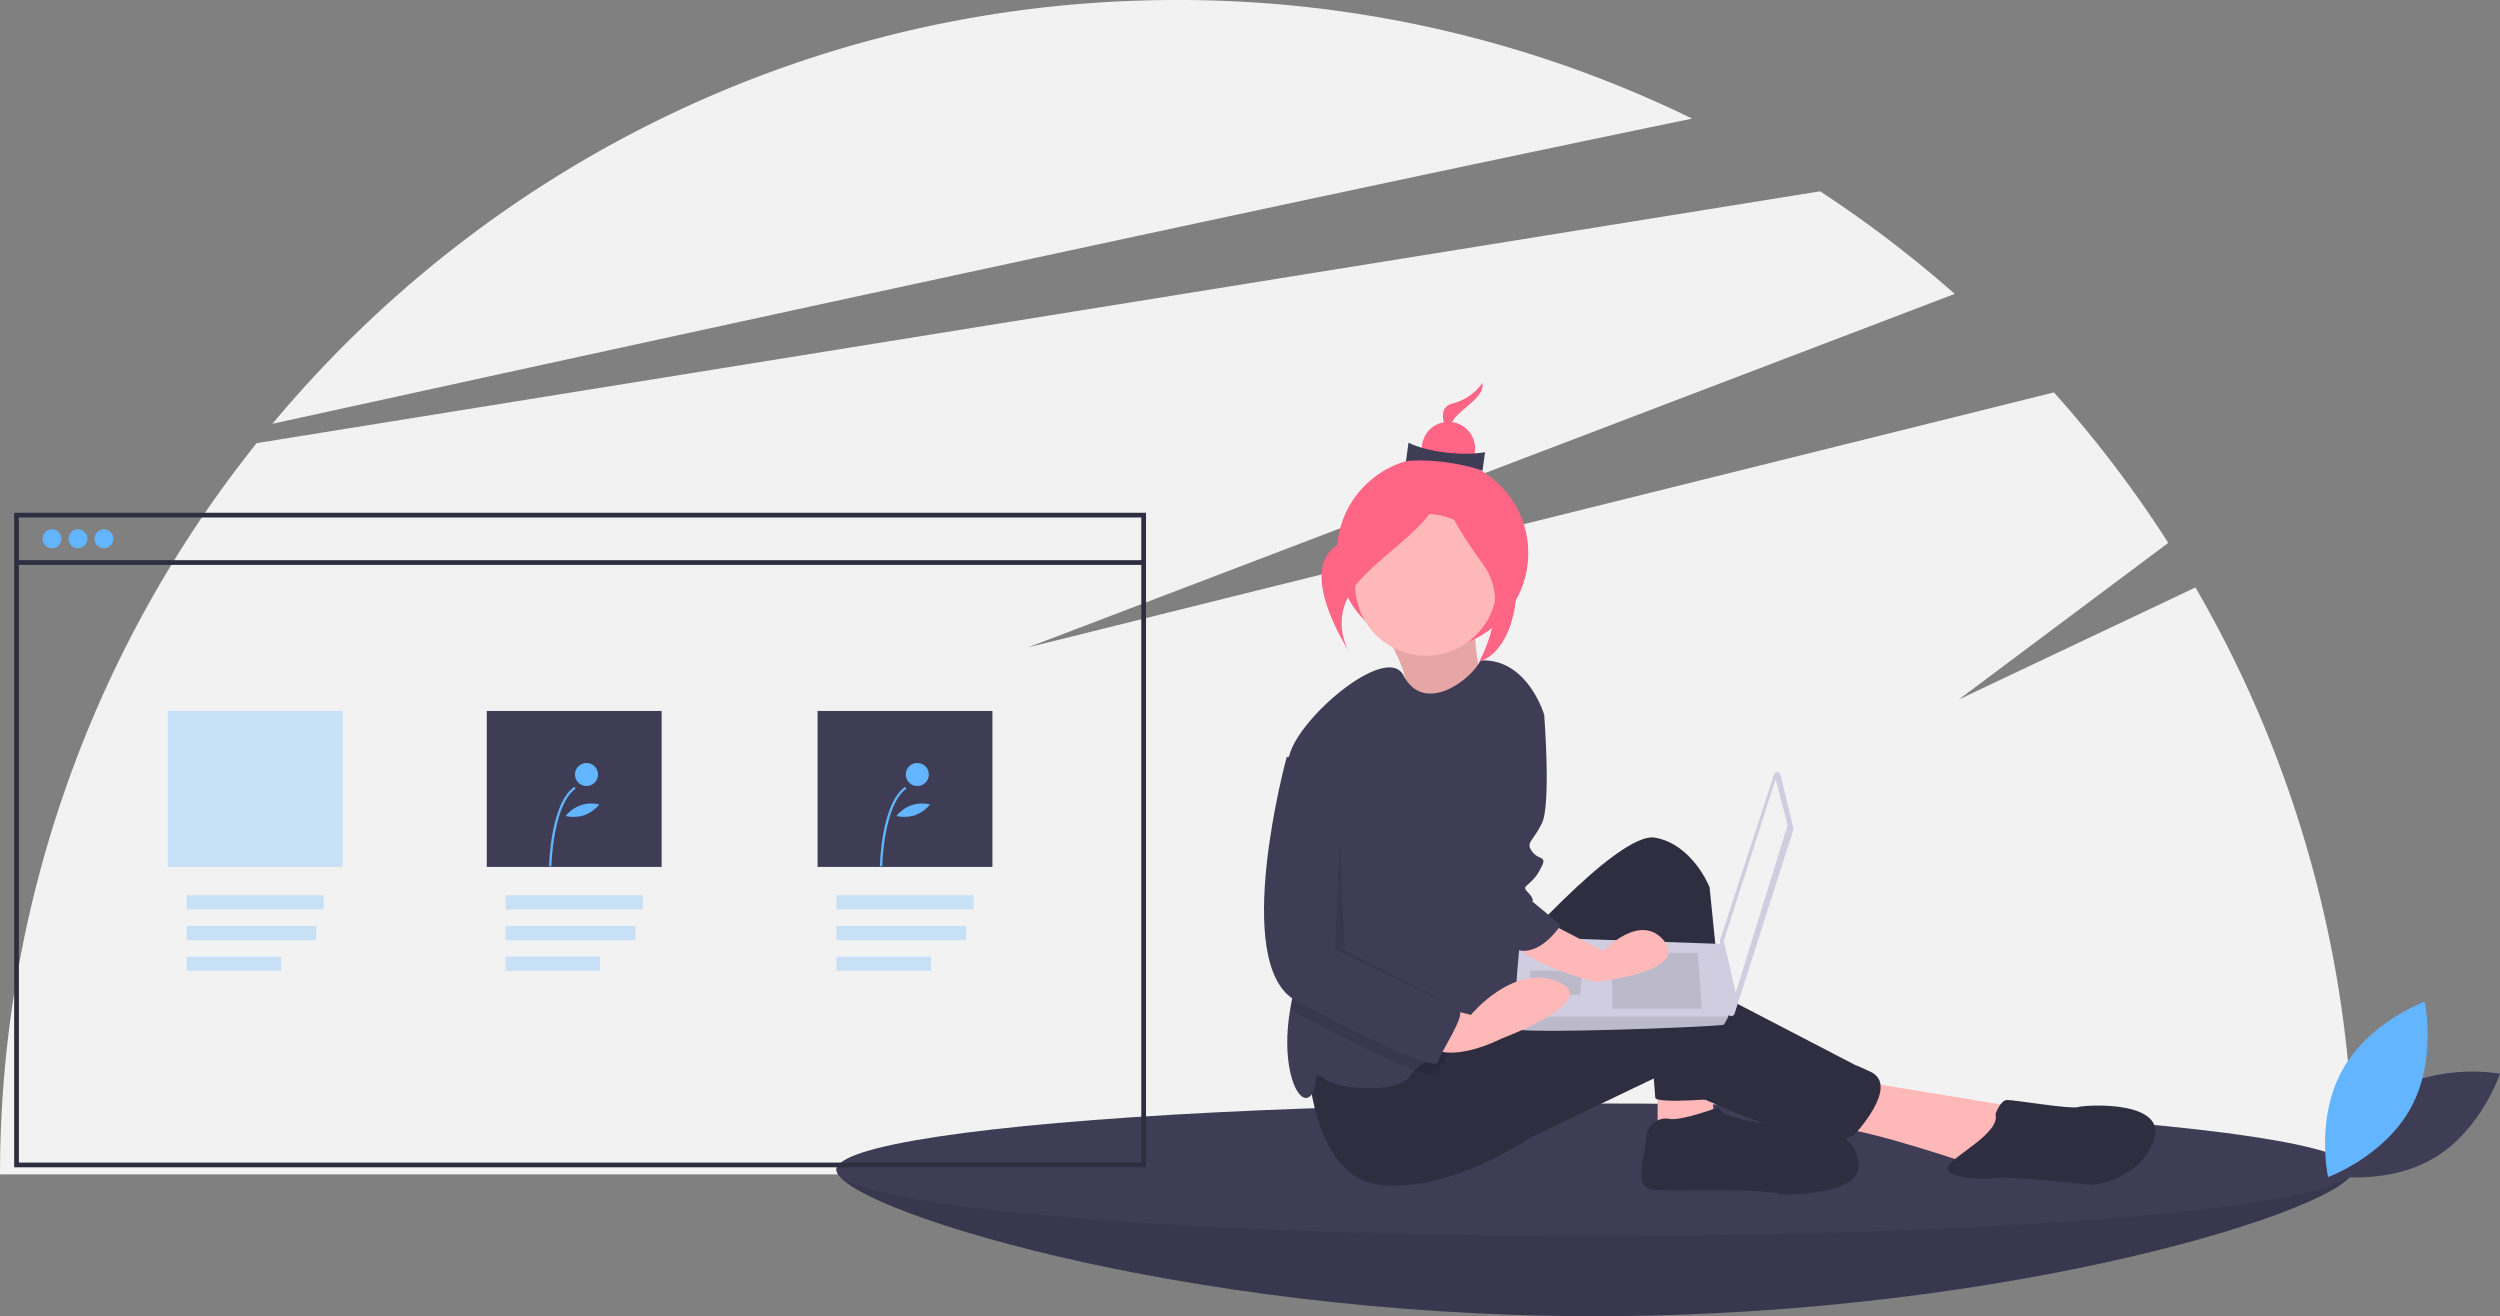 <svg xmlns="http://www.w3.org/2000/svg" id="e8c09660-db65-4061-a2dc-920e909a0453" width="1057.994" height="557" data-name="Layer 1" viewBox="0 0 1057.994 557"><rect x="0" y="0" width="1057.994" height="557" fill="#808080" stroke="none"/><title>web_development</title><path fill="#f2f2f2" d="M1000.122,420.112,899.997,467.5l88.615-66.262a500.056,500.056,0,0,0-48.384-63.668L505.997,445.5,898.23,295.876a499.981,499.981,0,0,0-56.958-43.414L179.606,359.039A495.88,495.88,0,0,0,71.003,668.5h995.987A495.613,495.613,0,0,0,1000.122,420.112Z" transform="translate(-71.003 -171.5)"/><path fill="#f2f2f2" d="M787.12,221.695A495.972,495.972,0,0,0,568.997,171.5c-153.83,0-291.361,69.753-382.71,179.349C342.713,316.574,615.064,257.243,787.12,221.695Z" transform="translate(-71.003 -171.5)"/><path fill="#3f3d56" d="M1066.997,666.5c0,15.464-143.717,62-321,62s-321-46.536-321-62,143.717,6,321,6S1066.997,651.036,1066.997,666.5Z" transform="translate(-71.003 -171.5)"/><path d="M1066.997,666.5c0,15.464-143.717,62-321,62s-321-46.536-321-62,143.717,6,321,6S1066.997,651.036,1066.997,666.5Z" opacity=".1" transform="translate(-71.003 -171.5)"/><ellipse cx="674.994" cy="495" fill="#3f3d56" rx="321" ry="28"/><path fill="#ffb8b8" d="M656.644,438.626s12.911,20.477,8.3,26.021,34.593,5.683,34.593,5.683-5.889-29.788-4.156-36.643Z" transform="translate(-71.003 -171.5)"/><path d="M656.644,438.626s12.911,20.477,8.3,26.021,34.593,5.683,34.593,5.683-5.889-29.788-4.156-36.643Z" opacity=".1" transform="translate(-71.003 -171.5)"/><circle cx="606.274" cy="234.063" r="40.484" fill="#ff6584"/><polygon fill="#ffb8b8" points="701.494 453.5 701.494 477.5 725.494 472.5 723.494 455.5 701.494 453.5"/><path fill="#ffb8b8" d="M857.497,629l67,11-17,25s-47-16-59-16S857.497,629,857.497,629Z" transform="translate(-71.003 -171.5)"/><path fill="#2f2e41" d="M705.497,581s50-58,66-55,23,21,23,21l9,89s-32,3-32,0-6-67-6-67-47,104-72,35Z" transform="translate(-71.003 -171.5)"/><path fill="#2f2e41" d="M624.497,620s1,50,31,53,63-20,63-20l54-25.87s64,33.87,83,24.87c0,0,20-21,7-27s-1,0-1,0l-77-40s-15-4-41,7-61,16-61,16Z" transform="translate(-71.003 -171.5)"/><circle cx="603.494" cy="247.5" r="30" fill="#ffb8b8"/><path fill="#3f3d56" d="M717.497,503l-2,42s1,55-8,59c-4.55,2.02-13.69,6.08-22.14,10.52-6.34,3.32-12.29,6.84-15.61,9.87a11.194,11.194,0,0,0-2.25,2.61c-4,7-30,6-36,1s-2,6-7,8c-4.84,1.94-11.55-13.92-7.44-37.6.13-.79.28-1.59.44-2.4,4.59-22.95-2.62-77.92-1.51-99.16a37.369,37.369,0,0,1,.51-4.84c3-16,41.28-48.56,48.44-34.69,8.82,17.12,29.08,1.48,32.56-6.31,20-1,27,23,27,23Z" transform="translate(-71.003 -171.5)"/><path fill="#2f2e41" d="M798.497,640s-16,6-21,5-10,3-10,9-6,20,3,21,46-1,54,2c0,0,36,1,33-14s-18-14-18-14S798.497,647,798.497,640Z" transform="translate(-71.003 -171.5)"/><path fill="#2f2e41" d="M915.497,643s2-6,5-6,27,4,30,3,38-3,32,14-26,19-26,19-36-4-41-3-23,0-20-5S917.497,651,915.497,643Z" transform="translate(-71.003 -171.5)"/><path fill="#d0cde1" d="M824.471,499.363l5.486,22.63a1.414,1.414,0,0,1-.027.764l-24.886,77.77a1.413,1.413,0,0,1-2.751-.271l-3.443-30.296a1.414,1.414,0,0,1,.061-.598l22.843-70.104A1.413,1.413,0,0,1,824.471,499.363Z" transform="translate(-71.003 -171.5)"/><polygon fill="#f2f2f2" points="751.45 329.775 756.515 349.191 734.565 420.104 729.5 398.155 751.45 329.775"/><path fill="#d0cde1" d="M711.862,606.8c.844,2.533,87.797-.844,88.641-1.688a18.324,18.324,0,0,0,1.857-3.377c.794-1.688,1.52-3.377,1.52-3.377l-3.377-27.335-86.109-3.056s-2.153,23.165-2.592,33.768A25.331,25.331,0,0,0,711.862,606.8Z" transform="translate(-71.003 -171.5)"/><polygon points="718.526 403.22 720.214 426.858 682.225 426.858 682.225 403.22 718.526 403.22" opacity=".1"/><polygon points="669.562 410.818 669.789 410.773 668.718 420.949 647.612 420.949 647.612 410.818 669.562 410.818" opacity=".1"/><path d="M711.862,606.8c.844,2.533,87.797-.844,88.641-1.688a18.324,18.324,0,0,0,1.857-3.377H711.803A25.331,25.331,0,0,0,711.862,606.8Z" opacity=".1" transform="translate(-71.003 -171.5)"/><path fill="#ff6584" d="M698.409,333.5a22.13,22.13,0,0,1-12.769,8.778c-8.929,2.391-.073,15.809-.073,15.809s-3.22-4.879,1.425-10.046S699.112,339.34,698.409,333.5Z" transform="translate(-71.003 -171.5)"/><circle cx="612.982" cy="189.806" r="11.283" fill="#ff6584"/><path fill="#3f3d56" d="M698.39,370.762c-9.198-3.479-24.513-5.243-32.392-4.037l1.081-7.891c7.575,3.915,22.82,5.755,32.392,4.037Z" transform="translate(-71.003 -171.5)"/><path fill="#ff6584" d="M680.592,373.587s-11.527,19.174-38.332,26.351-.219,47.458-.219,47.458-9.668-14.647,4.277-30.159S682.702,391.12,680.592,373.587Z" transform="translate(-71.003 -171.5)"/><path fill="#ff6584" d="M681.507,372.422s11.074,26.336,23.231,28.826,11.235,44.103-7.777,50.344c0,0,13.863-24.396,2.013-40.757S679.64,381.54,681.507,372.422Z" transform="translate(-71.003 -171.5)"/><path d="M685.357,614.52c-2.47,4.67-5.37,9.52-5.86,11.48-.33,1.33-3.99.56-9.75-1.61-11.55-4.37-31.57-14.38-50.25-24.39a15.775,15.775,0,0,1-2.44-1.6c.13-.79.28-1.59.44-2.4,4.59-22.95-2.62-77.92-1.51-99.16l8.51-2.84,17,16v68s44,24,47,26C690.027,605.02,687.917,609.67,685.357,614.52Z" opacity=".1" transform="translate(-71.003 -171.5)"/><path fill="#ffb8b8" d="M722.497,560l27,14s16-17,26-4-29,17-29,17-34-8-35-19S722.497,560,722.497,560Z" transform="translate(-71.003 -171.5)"/><path fill="#ffb8b8" d="M677.497,597l16,4s18-22,37-14-24,24-24,24-23,12-32,2S677.497,597,677.497,597Z" transform="translate(-71.003 -171.5)"/><path fill="#3f3d56" d="M712.497,465c1,1,12,9,12,9s3,38-1,46-7,8-4,12,7,1,3,8-8,6-5,9,2,4,2,4l12,10s-7.362,11.726-16.681,10.863S697.497,528,697.497,528Z" transform="translate(-71.003 -171.5)"/><path fill="#3f3d56" d="M624.497,489l-9,3s-24,88,4,103,59,30,60,26,12-20,9-22-47-26-47-26V505Z" transform="translate(-71.003 -171.5)"/><polygon points="566.994 354 564.994 402 617.994 427 568.994 402 566.994 354" opacity=".1"/><path fill="#3f3d56" d="M1084.097,633.143c-20.155,11.884-28.088,35.774-28.088,35.774s24.745,4.621,44.9-7.263,28.088-35.774,28.088-35.774S1104.252,621.259,1084.097,633.143Z" transform="translate(-71.003 -171.5)"/><path fill="#63b5ff" d="M1091.16,640.511c-11.287,20.496-34.933,29.128-34.933,29.128s-5.347-24.598,5.94-45.094,34.933-29.128,34.933-29.128S1102.446,620.016,1091.16,640.511Z" transform="translate(-71.003 -171.5)"/><circle cx="21.994" cy="228" r="4" fill="#63b5ff"/><circle cx="32.994" cy="228" r="4" fill="#63b5ff"/><circle cx="43.994" cy="228" r="4" fill="#63b5ff"/><rect width="58" height="6" x="78.994" y="378.873" fill="#63b5ff" opacity=".3"/><rect width="54.865" height="6" x="78.994" y="391.873" fill="#63b5ff" opacity=".3"/><rect width="39.973" height="6" x="78.994" y="404.873" fill="#63b5ff" opacity=".3"/><g opacity=".3"><rect width="58" height="6" x="213.994" y="378.873" fill="#63b5ff"/><rect width="54.865" height="6" x="213.994" y="391.873" fill="#63b5ff"/><rect width="39.973" height="6" x="213.994" y="404.873" fill="#63b5ff"/><rect width="58" height="6" x="213.994" y="378.873" fill="#63b5ff" opacity=".3"/><rect width="54.865" height="6" x="213.994" y="391.873" fill="#63b5ff" opacity=".3"/><rect width="39.973" height="6" x="213.994" y="404.873" fill="#63b5ff" opacity=".3"/></g><rect width="58" height="6" x="353.994" y="378.873" fill="#63b5ff" opacity=".3"/><rect width="54.865" height="6" x="353.994" y="391.873" fill="#63b5ff" opacity=".3"/><rect width="39.973" height="6" x="353.994" y="404.873" fill="#63b5ff" opacity=".3"/><rect width="74" height="66" x="70.994" y="300.873" fill="#63b5ff" opacity=".3"/><rect width="74" height="66" x="205.994" y="300.873" fill="#3f3d56"/><rect width="74" height="66" x="345.994" y="300.873" fill="#3f3d56"/><path fill="#63b5ff" d="M304.355,538.095l-.976-.019c.021-1.081.631-26.561,10.662-33.604l.561.799C304.976,512.03,304.36,537.835,304.355,538.095Z" transform="translate(-71.003 -171.5)"/><circle cx="248.2" cy="327.768" r="4.881" fill="#63b5ff"/><path fill="#63b5ff" d="M318.216,516.504a15.198,15.198,0,0,1-7.841.339,13.85,13.85,0,0,1,14.24-4.884A15.198,15.198,0,0,1,318.216,516.504Z" transform="translate(-71.003 -171.5)"/><path fill="#63b5ff" d="M444.355,538.095l-.976-.019c.021-1.081.631-26.561,10.662-33.604l.561.799C444.976,512.03,444.36,537.835,444.355,538.095Z" transform="translate(-71.003 -171.5)"/><circle cx="388.2" cy="327.768" r="4.881" fill="#63b5ff"/><path fill="#63b5ff" d="M458.216,516.504a15.198,15.198,0,0,1-7.841.339,13.85,13.85,0,0,1,14.24-4.884A15.198,15.198,0,0,1,458.216,516.504Z" transform="translate(-71.003 -171.5)"/><path fill="#2f2e41" d="M555.997,665.5h-479v-277h479Zm-477-2h475v-273h-475Z" transform="translate(-71.003 -171.5)"/><rect width="477" height="2" x="6.994" y="237.065" fill="#2f2e41"/></svg>